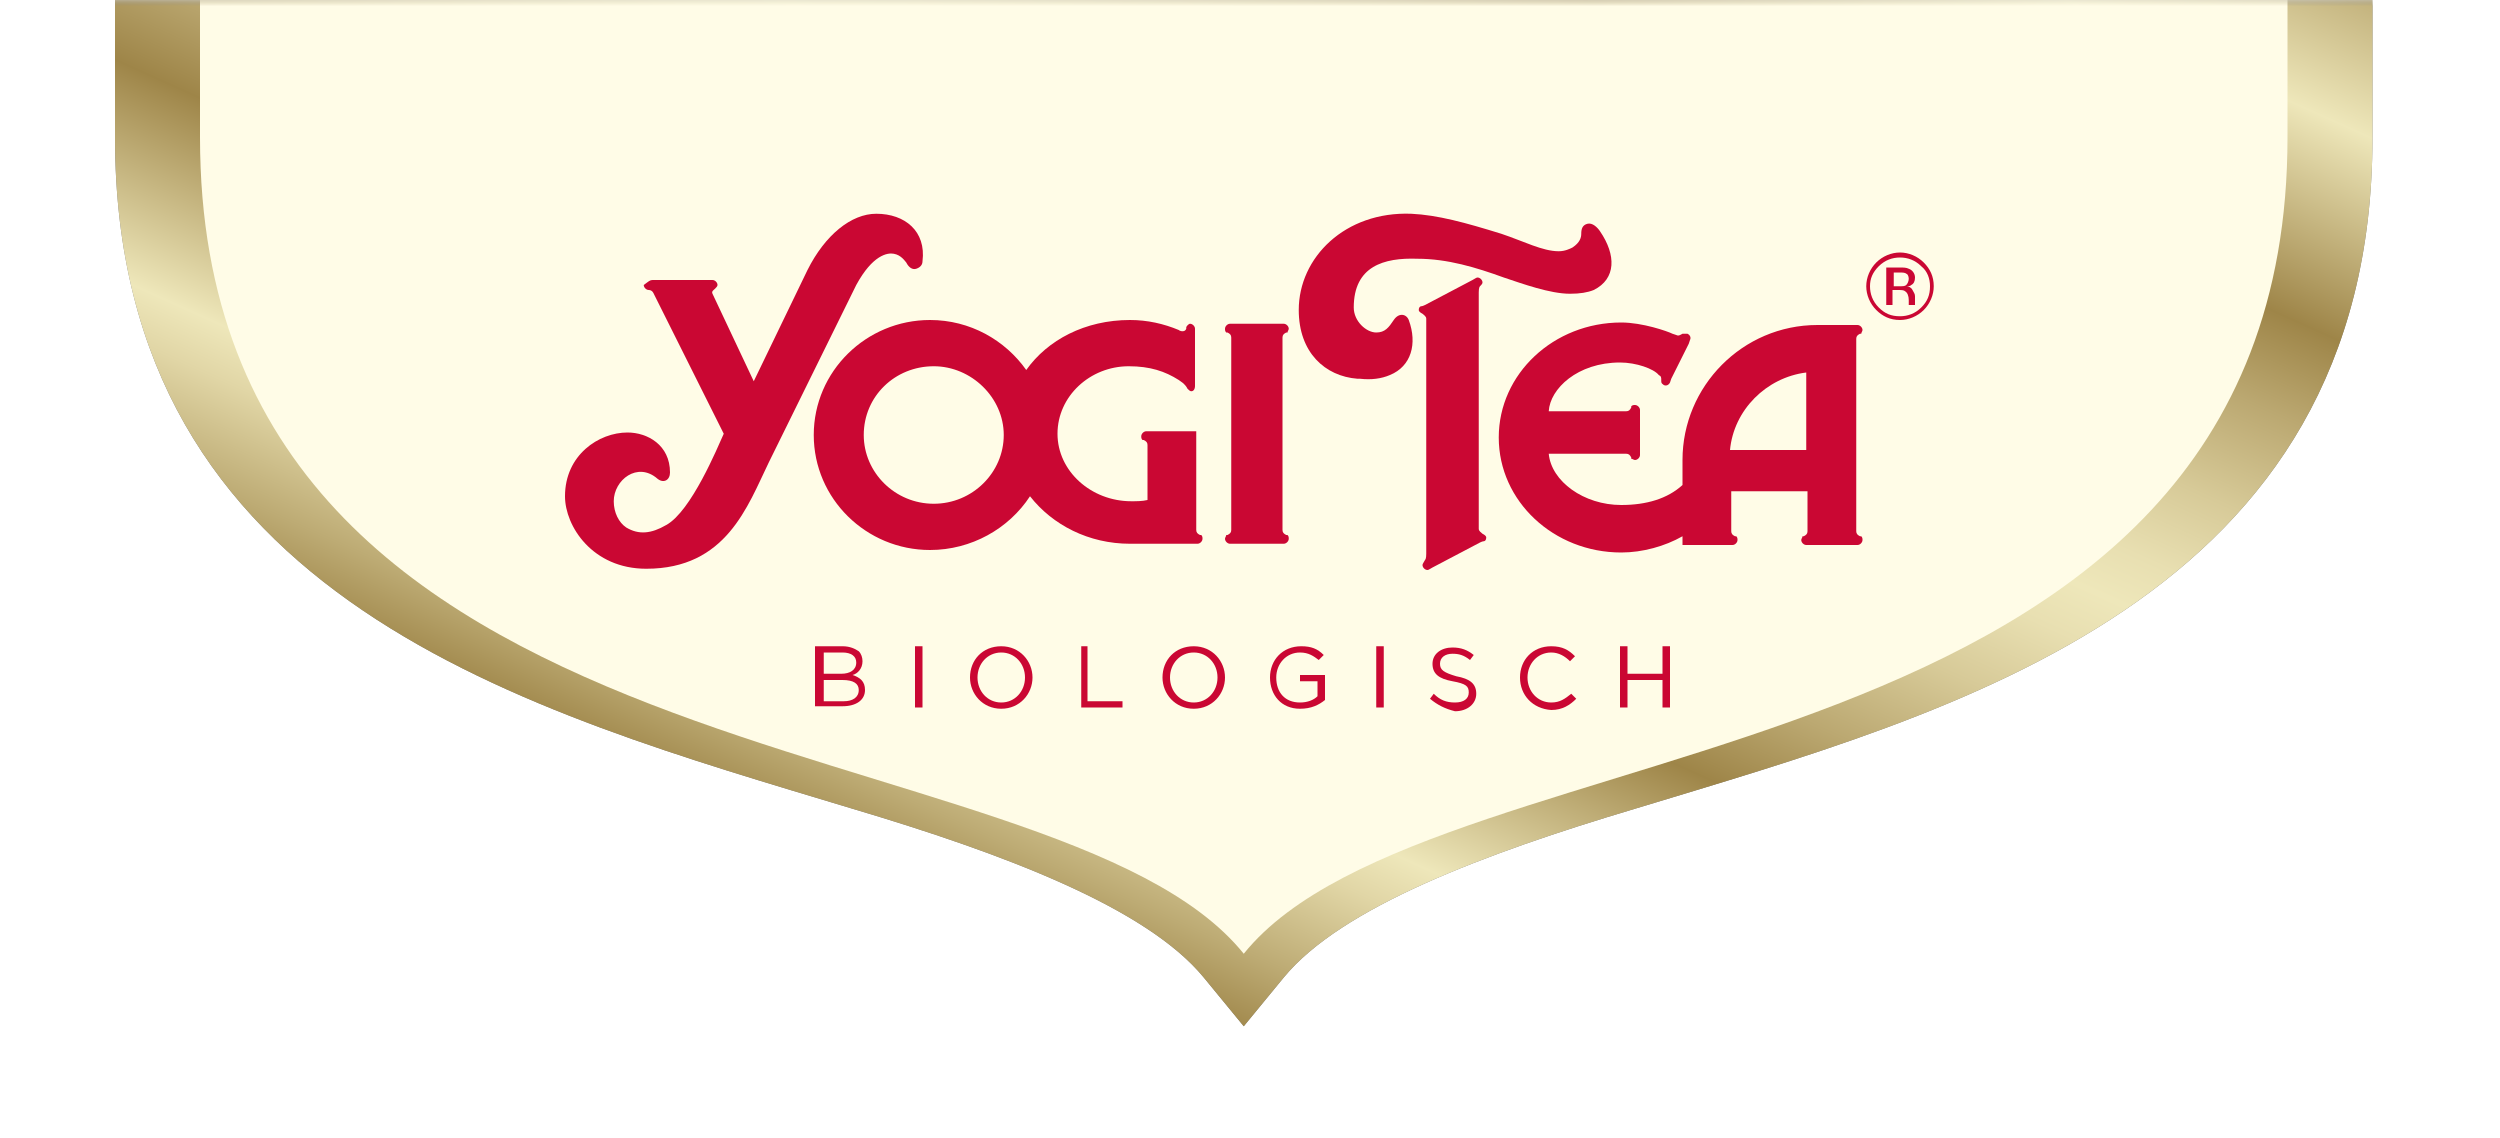 <?xml version="1.0" encoding="UTF-8" standalone="no"?>
<svg width="200px" height="91px" viewBox="0 0 200 91" version="1.1" xmlns="http://www.w3.org/2000/svg" xmlns:xlink="http://www.w3.org/1999/xlink" xmlns:sketch="http://www.bohemiancoding.com/sketch/ns">
    <defs>
        <rect id="path-1" x="0" y="0" width="200" height="98"></rect>
        <filter x="-50%" y="-50%" width="200%" height="200%" filterUnits="objectBoundingBox" id="filter-3">
            <feGaussianBlur stdDeviation="4" in="SourceGraphic" result="blur"></feGaussianBlur>
        </filter>
        <linearGradient x1="8.465%" y1="67.127%" x2="95.369%" y2="-21.477%" id="linearGradient-4">
            <stop stop-color="#9E8548" offset="4%"></stop>
            <stop stop-color="#BDAB74" offset="8.878%"></stop>
            <stop stop-color="#E1D6A6" offset="14.98%"></stop>
            <stop stop-color="#EEE7BA" offset="18%"></stop>
            <stop stop-color="#9E8548" offset="30%"></stop>
            <stop stop-color="#BBA871" offset="35.63%"></stop>
            <stop stop-color="#D7CA98" offset="41.92%"></stop>
            <stop stop-color="#E8DFB1" offset="46.93%"></stop>
            <stop stop-color="#EEE7BA" offset="50%"></stop>
            <stop stop-color="#E8DFB1" offset="53.07%"></stop>
            <stop stop-color="#D7CA98" offset="58.08%"></stop>
            <stop stop-color="#BBA871" offset="64.37%"></stop>
            <stop stop-color="#9E8548" offset="70%"></stop>
            <stop stop-color="#EEE7BA" offset="82%"></stop>
            <stop stop-color="#9E8548" offset="96%"></stop>
        </linearGradient>
    </defs>
    <g id="Page-1" stroke="none" stroke-width="1" fill="none" fill-rule="evenodd" sketch:type="MSPage">
        <g id="YT_LOGO_SUB_DE" sketch:type="MSLayerGroup">
            <g id="YOGI_TEA_LOGO_x5F_DE">
                <g id="Group">
                    <mask id="mask-2" sketch:name="Rectangle 2" fill="white">
                        <use xlink:href="#path-1"></use>
                    </mask>
                    <use id="Rectangle-2" sketch:type="MSShapeGroup" xlink:href="#path-1"></use>
                    <path d="M9.2,-0.5 L9.2,8.4 L9.2,11 C9.2,48.1 42.4,56.9 68.2,64.7 C80.3,68.3 91.7,72.6 96.3,78.2 L99.5,82.1 L102.7,78.2 C107.3,72.6 118.7,68.3 130.8,64.7 C156.5,56.9 189.8,48.1 189.8,11 L189.8,-0.5" id="Shape" fill-opacity="0.498" fill="#000000" filter="url(#filter-3)" sketch:type="MSShapeGroup" mask="url(#mask-2)"></path>
                    <path d="M9.2,-0.5 L9.2,8.4 L9.2,11 C9.2,48.1 42.4,56.9 68.2,64.7 C80.3,68.3 91.7,72.6 96.3,78.2 L99.5,82.1 L102.7,78.2 C107.3,72.6 118.7,68.3 130.8,64.7 C156.5,56.9 189.8,48.1 189.8,11 L189.8,-0.5" id="Shape-3" fill="url(#linearGradient-4)" sketch:type="MSShapeGroup" mask="url(#mask-2)"></path>
                    <path d="M16,-0.5 L16,11 C16,63.8 84.2,57.3 99.5,76.3 C114.8,57.3 183,63.8 183,11 L183,8.4 L183,-0.5" id="Shape" fill="#FFFCE7" sketch:type="MSShapeGroup" mask="url(#mask-2)"></path>
                    <g id="Yogi_Tea_2_" mask="url(#mask-2)" fill="#CA0733" sketch:type="MSShapeGroup">
                        <g transform="translate(45, 17)" id="Shape">
                            <path d="M99.5,19 L99.5,12.8 C96.3,13.2 93.7,15.8 93.4,19 L99.5,19 L99.5,19 Z M84.6,12 C81.2,12 79,14.1 78.9,15.9 L85.1,15.9 C85.3,15.9 85.4,15.8 85.5,15.6 L85.5,15.5 C85.6,15.4 85.7,15.4 85.8,15.4 C86,15.4 86.2,15.6 86.2,15.8 L86.2,16 L86.2,19.1 L86.2,19.4 C86.2,19.6 86,19.8 85.8,19.8 C85.7,19.8 85.6,19.7 85.5,19.7 C85.5,19.7 85.5,19.7 85.5,19.6 C85.4,19.4 85.3,19.3 85.1,19.3 L78.9,19.3 C79.1,21.5 81.7,23.4 84.7,23.4 C86.7,23.4 88.4,22.9 89.6,21.8 L89.6,19.8 C89.6,13.9 94.4,9 100.4,9 L103.6,9 C103.8,9 104,9.2 104,9.4 C104,9.5 103.9,9.6 103.9,9.7 C103.9,9.7 103.9,9.7 103.8,9.7 C103.6,9.8 103.5,9.9 103.5,10.1 L103.5,25.5 C103.5,25.7 103.6,25.8 103.8,25.9 L103.9,25.9 C104,26 104,26.1 104,26.2 C104,26.4 103.8,26.6 103.6,26.6 L103.3,26.6 L99.8,26.6 L99.5,26.6 C99.3,26.6 99.1,26.4 99.1,26.2 C99.1,26.1 99.2,26 99.2,25.9 L99.3,25.9 C99.5,25.8 99.6,25.7 99.6,25.5 L99.6,22.3 L93.5,22.3 L93.5,25.5 C93.5,25.7 93.6,25.8 93.8,25.9 L93.9,25.9 C94,26 94,26.1 94,26.2 C94,26.4 93.8,26.6 93.6,26.6 L93.3,26.6 L89.6,26.6 L89.6,25.9 C88.2,26.7 86.4,27.2 84.7,27.2 C79.3,27.2 74.9,23.1 74.9,18 C74.9,12.9 79.3,8.8 84.7,8.8 C86.4,8.8 88.4,9.5 88.8,9.7 L89.1,9.8 C89.3,9.9 89.4,9.8 89.6,9.7 L89.7,9.7 L90,9.7 C90.2,9.8 90.3,10 90.2,10.2 L90.1,10.5 L88.7,13.3 L88.6,13.6 C88.5,13.8 88.3,13.9 88.1,13.8 C88,13.7 87.9,13.7 87.9,13.5 C87.9,13.5 87.9,13.5 87.9,13.4 C87.9,13.2 87.9,13.1 87.7,13 C87.3,12.5 85.9,12 84.6,12 L84.6,12 L84.6,12 Z"></path>
                            <path d="M63.3,7.6 C63.3,8.7 64.3,9.6 65.1,9.6 C65.8,9.6 66.1,9.2 66.5,8.6 C66.9,8 67.5,8.1 67.7,8.6 C68.4,10.5 67.9,12.3 66.2,13 C65.5,13.3 64.7,13.4 63.8,13.3 L63.6,13.3 C61,13.1 58.9,11.2 58.9,7.8 C58.9,3.6 62.6,-0.1 67.9,0.1 C70,0.2 72.2,0.8 75.1,1.7 C76.9,2.3 78.4,3.1 79.7,3.1 C80.2,3.1 80.6,2.9 80.8,2.8 C81.4,2.4 81.5,2 81.5,1.7 C81.5,1.3 81.6,1 82,0.9 C82.4,0.8 82.8,1.2 83,1.5 C84.3,3.4 84.3,5.3 82.5,6.2 C82,6.4 81.4,6.5 80.6,6.5 C79,6.5 76.8,5.7 75.3,5.2 C73.1,4.4 70.8,3.7 68.4,3.7 C65.7,3.6 63.3,4.3 63.3,7.6 L63.3,7.6 L63.3,7.6 Z"></path>
                            <path d="M7.2,5.4 L7.2,5.4 L8.1,5.4 L11,5.4 L12,5.4 C12.2,5.4 12.4,5.6 12.4,5.8 C12.4,5.9 12.3,6 12.2,6.1 C12.1,6.2 11.9,6.3 12,6.5 L15.3,13.5 L19.6,4.6 C21,1.8 23.1,0.1 25.1,0.1 C27.4,0.1 29.1,1.5 28.8,3.9 C28.8,4.2 28.6,4.4 28.3,4.5 C28,4.6 27.7,4.4 27.5,4 C27.4,3.9 27.1,3.4 26.5,3.3 C26,3.2 24.8,3.4 23.5,5.8 L16.5,20 C14.8,23.5 13.1,28.5 6.7,28.5 C2.4,28.5 0.2,25.1 0.2,22.7 C0.2,19.4 2.9,17.6 5.2,17.6 C6.8,17.6 8.6,18.6 8.6,20.8 C8.6,21.4 8.1,21.7 7.6,21.3 C6,19.9 4.1,21.4 4.1,23.1 C4.1,24 4.5,24.8 5.1,25.2 C6.1,25.8 7.1,25.7 8.3,25 C10.3,23.9 12.4,18.8 12.9,17.7 L7.3,6.5 C7.3,6.5 7.2,6.2 6.9,6.2 C6.7,6.2 6.5,6 6.5,5.8 C6.9,5.5 7,5.4 7.2,5.4 L7.2,5.4 L7.2,5.4 Z"></path>
                            <path d="M53.5,10 C53.5,9.8 53.4,9.7 53.2,9.6 L53.1,9.6 C53,9.5 53,9.4 53,9.3 C53,9.1 53.2,8.9 53.4,8.9 L53.7,8.9 L57.4,8.9 L57.7,8.9 C57.9,8.9 58.1,9.1 58.1,9.3 C58.1,9.4 58,9.5 58,9.6 C58,9.6 58,9.6 57.9,9.6 C57.7,9.7 57.6,9.8 57.6,10 L57.6,25.4 C57.6,25.6 57.7,25.7 57.9,25.8 L58,25.8 C58.1,25.9 58.1,26 58.1,26.1 C58.1,26.3 57.9,26.5 57.7,26.5 L57.4,26.5 L53.7,26.5 L53.4,26.5 C53.2,26.5 53,26.3 53,26.1 C53,26 53.1,25.9 53.1,25.8 L53.2,25.8 C53.4,25.7 53.5,25.6 53.5,25.4 L53.5,10 L53.5,10 L53.5,10 Z"></path>
                            <path d="M69.1,8.5 C69.1,8.3 68.9,8.2 68.8,8.1 C68.6,8 68.5,7.9 68.5,7.8 C68.5,7.6 68.6,7.5 68.7,7.5 C68.8,7.5 69,7.4 69,7.4 L72.8,5.4 C73,5.3 73.1,5.2 73.2,5.2 C73.4,5.2 73.6,5.4 73.6,5.6 C73.6,5.7 73.5,5.8 73.4,5.9 C73.3,6 73.3,6.3 73.3,6.4 L73.3,25.3 C73.3,25.5 73.5,25.6 73.6,25.7 C73.8,25.8 73.9,25.9 73.9,26 C73.9,26.2 73.8,26.3 73.7,26.3 C73.6,26.3 73.4,26.4 73.4,26.4 L69.6,28.4 C69.4,28.5 69.3,28.6 69.2,28.6 C69,28.6 68.8,28.4 68.8,28.2 C68.8,28.1 68.9,28 69,27.8 C69.1,27.7 69.1,27.4 69.1,27.3 L69.1,8.5 L69.1,8.5 Z"></path>
                            <path d="M24.1,17.8 C24.1,20.8 26.6,23.3 29.7,23.3 C32.8,23.3 35.3,20.8 35.3,17.8 C35.3,14.8 32.7,12.3 29.7,12.3 C26.6,12.3 24.1,14.7 24.1,17.8 L24.1,17.8 L24.1,17.8 Z M50.7,25.4 C50.7,25.6 50.8,25.7 51,25.8 L51.1,25.8 C51.2,25.9 51.2,26 51.2,26.1 C51.2,26.3 51,26.5 50.8,26.5 L45.4,26.5 C42.1,26.5 39.2,25 37.4,22.7 C35.7,25.3 32.7,27 29.4,27 C24.3,27 20.1,22.9 20.1,17.8 C20.1,12.7 24.3,8.6 29.4,8.6 C32.6,8.6 35.4,10.2 37.1,12.6 C38.8,10.2 41.8,8.6 45.4,8.6 C46.8,8.6 48.1,8.9 49.3,9.4 C49.4,9.5 49.8,9.6 49.9,9.3 L49.9,9.2 C49.9,9.1 50.1,8.9 50.2,8.9 C50.4,8.9 50.6,9.1 50.6,9.3 L50.6,9.4 L50.6,13.8 L50.6,13.9 C50.6,14.1 50.5,14.3 50.3,14.3 C50.2,14.3 50.1,14.2 50,14.1 C49.9,13.9 49.8,13.8 49.7,13.7 C49.7,13.7 49.6,13.6 49.3,13.4 C48.2,12.7 47,12.3 45.3,12.3 C42.2,12.3 39.6,14.7 39.6,17.7 C39.6,20.7 42.3,23.1 45.5,23.1 C45.9,23.1 46.4,23.1 46.8,23 L46.8,18.6 C46.8,18.4 46.7,18.3 46.5,18.2 L46.4,18.2 C46.3,18.1 46.3,18 46.3,17.9 C46.3,17.7 46.5,17.5 46.7,17.5 L46.6,17.5 L50.7,17.5 L50.7,25.4 L50.7,25.4 Z"></path>
                            <path d="M105.9,4.4 L106.9,4.4 C107.3,4.4 107.5,4.4 107.7,4.5 C108,4.6 108.2,4.9 108.2,5.2 C108.2,5.5 108.1,5.7 107.9,5.8 C107.8,5.9 107.7,5.9 107.5,5.9 C107.7,5.9 107.9,6 108,6.2 C108.1,6.4 108.2,6.5 108.2,6.7 L108.2,7 L108.2,7.2 L108.2,7.4 L108.2,7.4 L107.7,7.4 L107.7,7.3 L107.7,7.2 L107.7,7 C107.7,6.7 107.6,6.4 107.4,6.3 C107.3,6.2 107.1,6.2 106.8,6.2 L106.4,6.2 L106.4,7.4 L105.9,7.4 L105.9,4.4 L105.9,4.4 L105.9,4.4 Z M107.7,5.3 C107.7,5.1 107.6,4.9 107.5,4.9 C107.4,4.8 107.2,4.8 106.9,4.8 L106.5,4.8 L106.5,5.9 L107,5.9 C107.2,5.9 107.4,5.9 107.5,5.8 C107.6,5.7 107.7,5.5 107.7,5.3 L107.7,5.3 L107.7,5.3 Z M109.7,5.9 C109.7,6.6 109.4,7.3 108.9,7.8 C108.4,8.3 107.7,8.6 107,8.6 C106.2,8.6 105.6,8.3 105.1,7.8 C104.6,7.3 104.3,6.6 104.3,5.9 C104.3,5.2 104.6,4.5 105.1,4 C105.6,3.5 106.3,3.2 107,3.2 C107.7,3.2 108.4,3.5 108.9,4 C109.4,4.5 109.7,5.1 109.7,5.9 L109.7,5.9 L109.7,5.9 Z M107,3.6 C106.4,3.6 105.8,3.8 105.3,4.3 C104.8,4.8 104.6,5.3 104.6,5.9 C104.6,6.5 104.8,7.1 105.3,7.6 C105.8,8.1 106.3,8.3 107,8.3 C107.6,8.3 108.2,8.1 108.7,7.6 C109.2,7.1 109.4,6.6 109.4,5.9 C109.4,5.3 109.2,4.7 108.7,4.3 C108.2,3.8 107.6,3.6 107,3.6 L107,3.6 L107,3.6 Z"></path>
                        </g>
                    </g>
                    <g mask="url(#mask-2)" id="Shape" fill="#CA0733" sketch:type="MSShapeGroup">
                        <g transform="translate(65, 51)">
                            <path d="M0.3,0.7 L2.4,0.7 C3,0.7 3.4,0.9 3.7,1.1 C3.9,1.3 4,1.6 4,1.9 L4,1.9 C4,2.5 3.6,2.9 3.2,3 C3.8,3.2 4.2,3.5 4.2,4.2 L4.2,4.2 C4.2,5 3.5,5.5 2.4,5.5 L0.2,5.5 L0.2,0.7 L0.3,0.7 Z M3.5,2 C3.5,1.5 3.1,1.2 2.4,1.2 L0.9,1.2 L0.9,2.9 L2.3,2.9 C3,2.9 3.5,2.6 3.5,2 L3.5,2 L3.5,2 Z M2.4,3.4 L0.9,3.4 L0.9,5.1 L2.5,5.1 C3.2,5.1 3.7,4.8 3.7,4.2 L3.7,4.2 C3.7,3.7 3.3,3.4 2.4,3.4 L2.4,3.4 Z"></path>
                            <path d="M8.2,0.7 L8.8,0.7 L8.8,5.6 L8.2,5.6 L8.2,0.7 L8.2,0.7 Z"></path>
                            <path d="M12.6,3.2 L12.6,3.2 C12.6,1.8 13.6,0.7 15.1,0.7 C16.6,0.7 17.6,1.9 17.6,3.2 L17.6,3.2 C17.6,4.5 16.6,5.7 15.1,5.7 C13.6,5.7 12.6,4.5 12.6,3.2 L12.6,3.2 Z M17,3.2 L17,3.2 C17,2.1 16.2,1.2 15.1,1.2 C14,1.2 13.2,2.1 13.2,3.2 L13.2,3.2 C13.2,4.3 14,5.2 15.1,5.2 C16.2,5.2 17,4.3 17,3.2 L17,3.2 Z"></path>
                            <path d="M21.5,0.7 L22,0.7 L22,5.1 L24.8,5.1 L24.8,5.6 L21.5,5.6 L21.5,0.7 L21.5,0.7 Z"></path>
                            <path d="M28,3.2 L28,3.2 C28,1.8 29,0.7 30.5,0.7 C32,0.7 33,1.9 33,3.2 L33,3.2 C33,4.5 32,5.7 30.5,5.7 C29,5.7 28,4.5 28,3.2 L28,3.2 Z M32.4,3.2 L32.4,3.2 C32.4,2.1 31.6,1.2 30.5,1.2 C29.4,1.2 28.6,2.1 28.6,3.2 L28.6,3.2 C28.6,4.3 29.4,5.2 30.5,5.2 C31.6,5.2 32.4,4.3 32.4,3.2 L32.4,3.2 Z"></path>
                            <path d="M36.6,3.2 L36.6,3.2 C36.6,1.8 37.6,0.7 39.1,0.7 C39.9,0.7 40.4,0.9 40.9,1.4 L40.5,1.8 C40.1,1.5 39.7,1.2 39,1.2 C37.9,1.2 37.1,2.1 37.1,3.2 L37.1,3.2 C37.1,4.4 37.8,5.2 39,5.2 C39.6,5.2 40.1,5 40.4,4.7 L40.4,3.5 L39,3.5 L39,3 L41,3 L41,5 C40.5,5.4 39.9,5.7 39,5.7 C37.5,5.7 36.6,4.6 36.6,3.2 L36.6,3.2 Z"></path>
                            <path d="M45.1,0.7 L45.7,0.7 L45.7,5.6 L45.1,5.6 L45.1,0.7 L45.1,0.7 Z"></path>
                            <path d="M49.4,4.9 L49.7,4.5 C50.2,5 50.7,5.2 51.4,5.2 C52.1,5.2 52.5,4.9 52.5,4.4 L52.5,4.4 C52.5,3.9 52.3,3.7 51.2,3.5 C50.1,3.3 49.6,2.9 49.6,2.1 L49.6,2.1 C49.6,1.3 50.3,0.8 51.2,0.8 C51.9,0.8 52.4,1 52.9,1.4 L52.6,1.8 C52.1,1.4 51.7,1.3 51.2,1.3 C50.6,1.3 50.2,1.6 50.2,2.1 L50.2,2.1 C50.2,2.6 50.5,2.8 51.5,3.1 C52.6,3.3 53.1,3.7 53.1,4.5 L53.1,4.5 C53.1,5.3 52.4,5.9 51.4,5.9 C50.6,5.7 50,5.4 49.4,4.9 L49.4,4.9 Z"></path>
                            <path d="M56.6,3.2 L56.6,3.2 C56.6,1.8 57.6,0.7 59.1,0.7 C60,0.7 60.5,1 61,1.5 L60.6,1.9 C60.2,1.5 59.7,1.2 59.1,1.2 C58,1.2 57.2,2.1 57.2,3.2 L57.2,3.2 C57.2,4.3 58,5.2 59.1,5.2 C59.8,5.2 60.2,4.9 60.7,4.5 L61.1,4.9 C60.6,5.4 60,5.8 59.1,5.8 C57.6,5.7 56.6,4.6 56.6,3.2 L56.6,3.2 Z"></path>
                            <path d="M64.6,0.7 L65.2,0.7 L65.2,2.9 L68,2.9 L68,0.7 L68.6,0.7 L68.6,5.6 L68,5.6 L68,3.4 L65.2,3.4 L65.2,5.6 L64.6,5.6 L64.6,0.7 L64.6,0.7 Z"></path>
                        </g>
                    </g>
                </g>
            </g>
        </g>
    </g>
</svg>